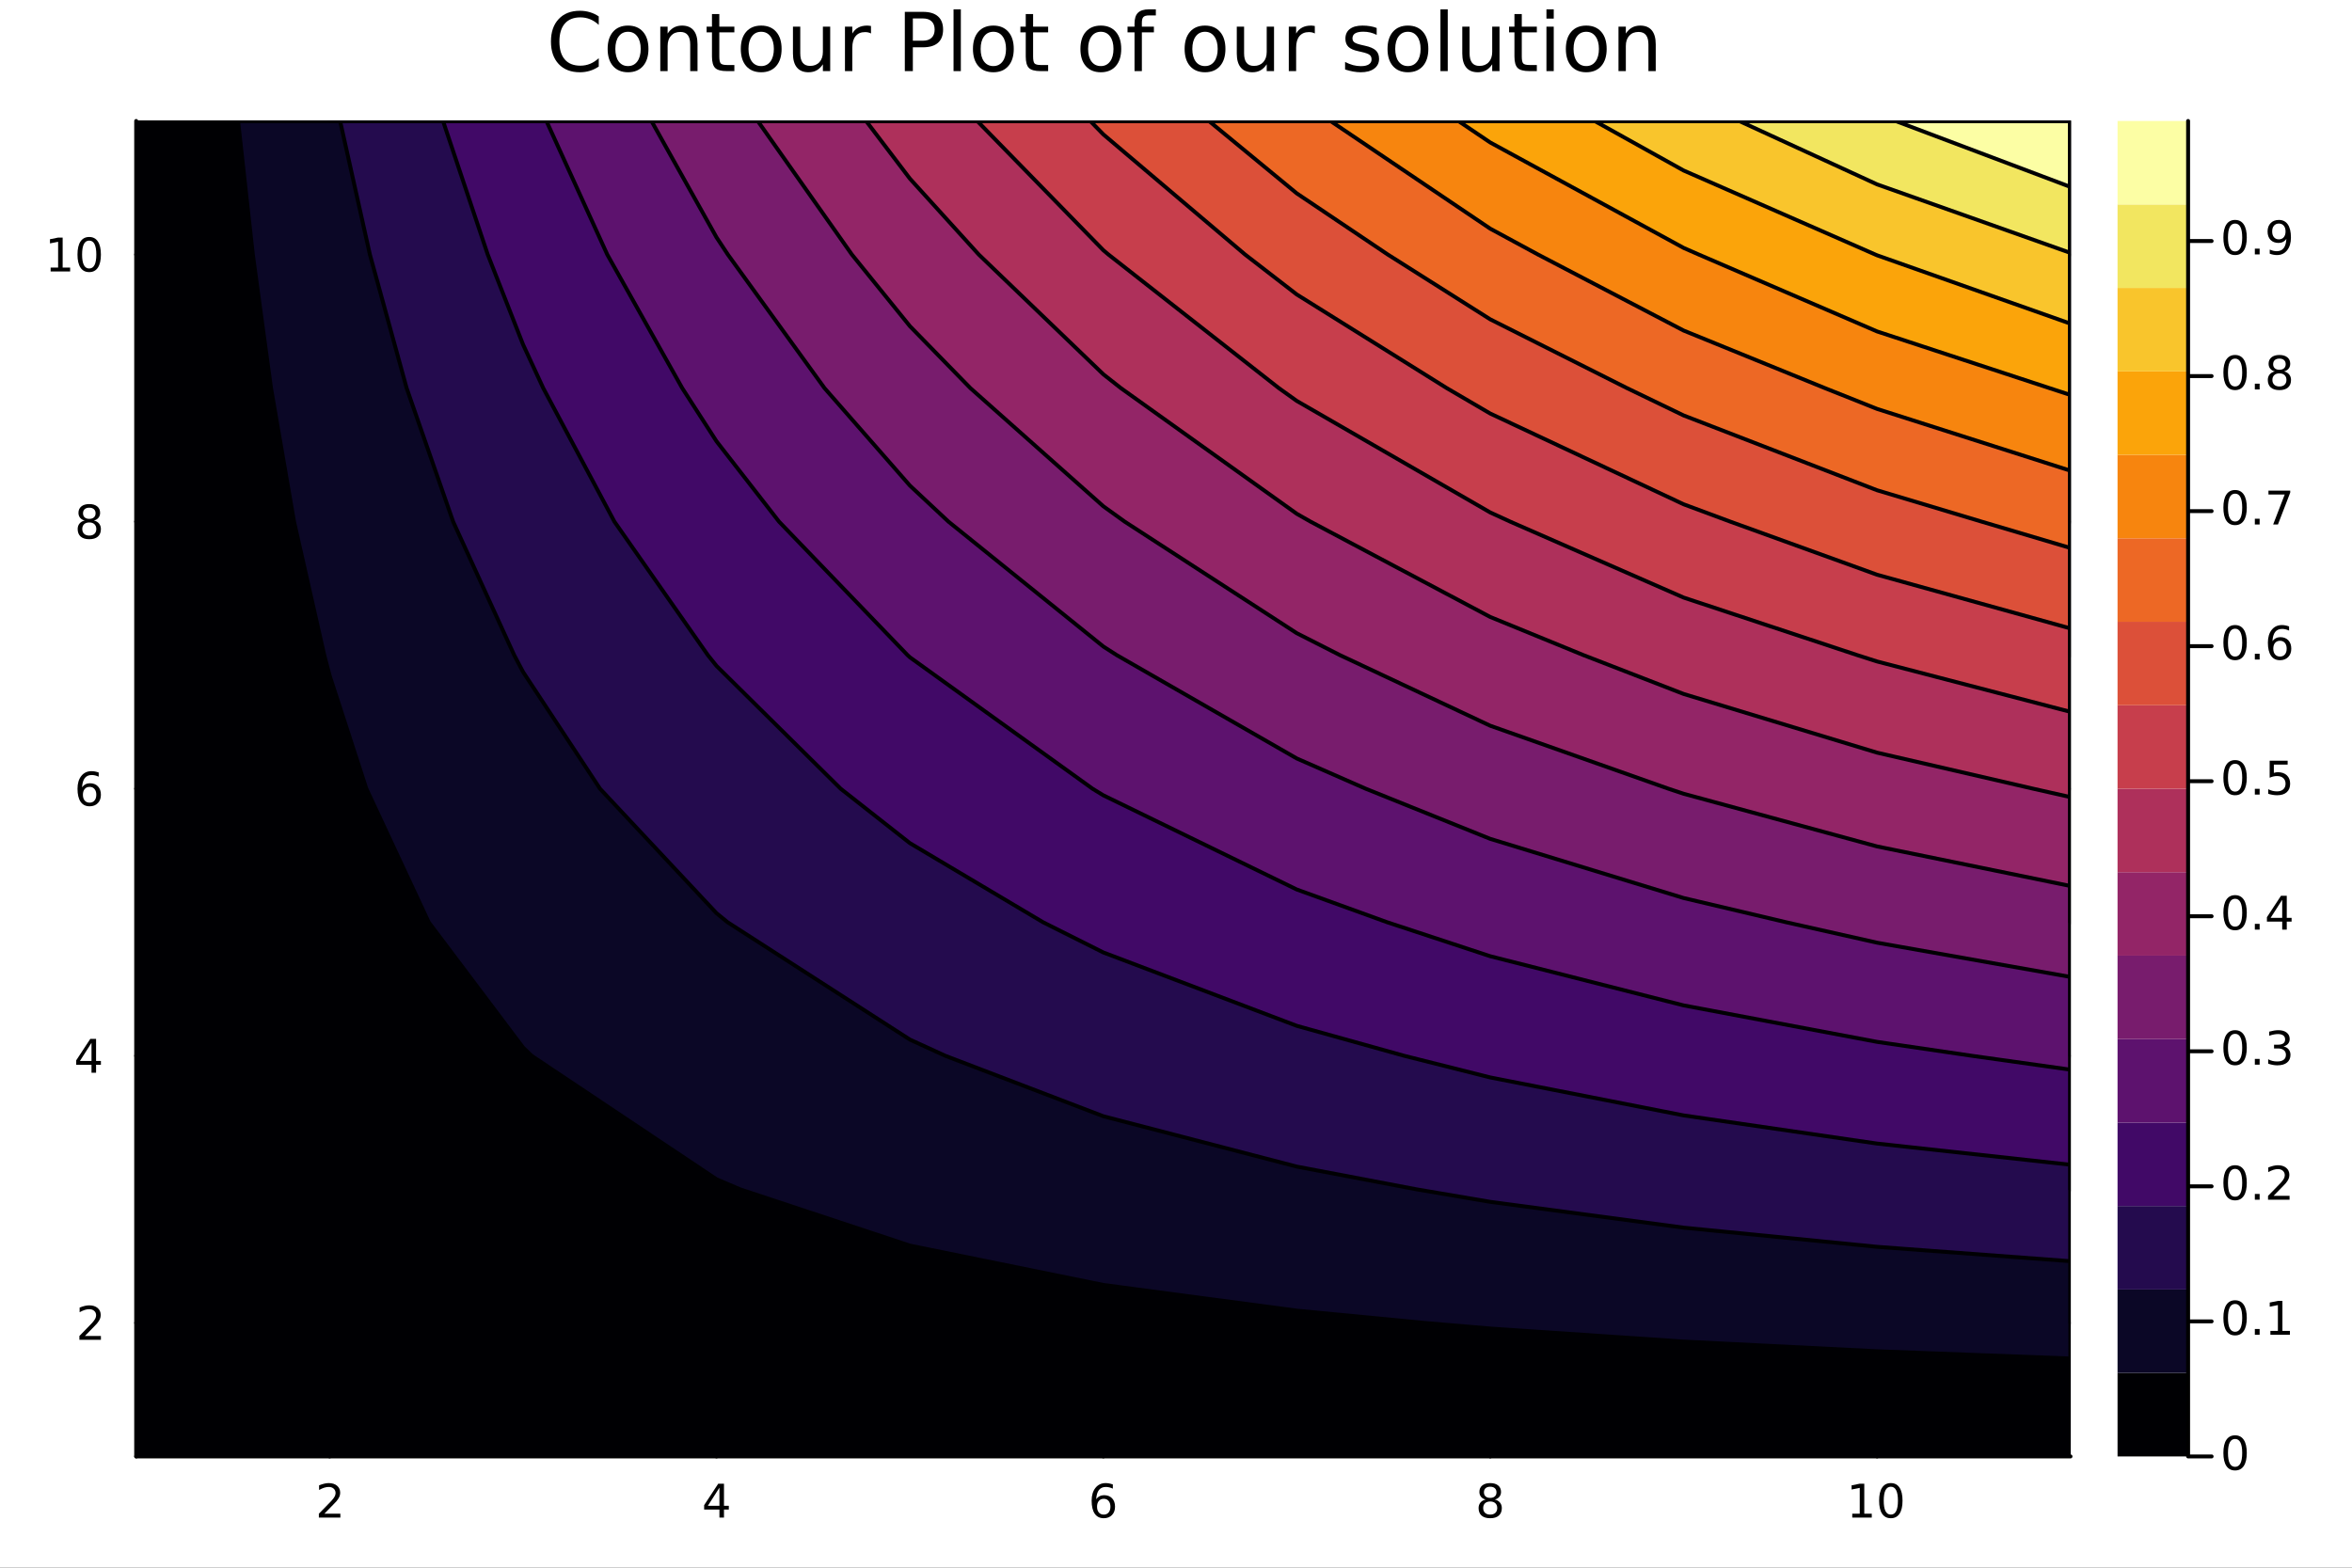 <?xml version="1.0" encoding="utf-8"?>
<svg xmlns="http://www.w3.org/2000/svg" xmlns:xlink="http://www.w3.org/1999/xlink" width="600" height="400" viewBox="0 0 2400 1600">
<rect x="0" y="0" width="2400" height="1600" fill="#333333" stroke="none"/>
<defs>
  <clipPath id="clip960">
    <rect x="0" y="0" width="2400" height="1600"/>
  </clipPath>
</defs>
<path clip-path="url(#clip960)" d="M0 1600 L2400 1600 L2400 0 L0 0  Z" fill="#ffffff" fill-rule="evenodd" fill-opacity="1"/>
<defs>
  <clipPath id="clip961">
    <rect x="480" y="0" width="1681" height="1600"/>
  </clipPath>
</defs>
<path clip-path="url(#clip960)" d="M138.959 1486.45 L2112.76 1486.45 L2112.76 123.472 L138.959 123.472  Z" fill="#ffffff" fill-rule="evenodd" fill-opacity="1"/>
<defs>
  <clipPath id="clip962">
    <rect x="138" y="123" width="1975" height="1364"/>
  </clipPath>
</defs>
<polyline clip-path="url(#clip962)" style="stroke:#000000; stroke-linecap:round; stroke-linejoin:round; stroke-width:2; stroke-opacity:0.1; fill:none" points="336.339,1486.45 336.339,123.472 "/>
<polyline clip-path="url(#clip962)" style="stroke:#000000; stroke-linecap:round; stroke-linejoin:round; stroke-width:2; stroke-opacity:0.1; fill:none" points="731.098,1486.45 731.098,123.472 "/>
<polyline clip-path="url(#clip962)" style="stroke:#000000; stroke-linecap:round; stroke-linejoin:round; stroke-width:2; stroke-opacity:0.1; fill:none" points="1125.86,1486.45 1125.86,123.472 "/>
<polyline clip-path="url(#clip962)" style="stroke:#000000; stroke-linecap:round; stroke-linejoin:round; stroke-width:2; stroke-opacity:0.1; fill:none" points="1520.62,1486.45 1520.62,123.472 "/>
<polyline clip-path="url(#clip962)" style="stroke:#000000; stroke-linecap:round; stroke-linejoin:round; stroke-width:2; stroke-opacity:0.1; fill:none" points="1915.38,1486.45 1915.38,123.472 "/>
<polyline clip-path="url(#clip960)" style="stroke:#000000; stroke-linecap:round; stroke-linejoin:round; stroke-width:4; stroke-opacity:1; fill:none" points="138.959,1486.45 2112.76,1486.45 "/>
<polyline clip-path="url(#clip960)" style="stroke:#000000; stroke-linecap:round; stroke-linejoin:round; stroke-width:4; stroke-opacity:1; fill:none" points="336.339,1486.45 336.339,1467.55 "/>
<polyline clip-path="url(#clip960)" style="stroke:#000000; stroke-linecap:round; stroke-linejoin:round; stroke-width:4; stroke-opacity:1; fill:none" points="731.098,1486.45 731.098,1467.55 "/>
<polyline clip-path="url(#clip960)" style="stroke:#000000; stroke-linecap:round; stroke-linejoin:round; stroke-width:4; stroke-opacity:1; fill:none" points="1125.86,1486.45 1125.86,1467.55 "/>
<polyline clip-path="url(#clip960)" style="stroke:#000000; stroke-linecap:round; stroke-linejoin:round; stroke-width:4; stroke-opacity:1; fill:none" points="1520.62,1486.45 1520.62,1467.55 "/>
<polyline clip-path="url(#clip960)" style="stroke:#000000; stroke-linecap:round; stroke-linejoin:round; stroke-width:4; stroke-opacity:1; fill:none" points="1915.38,1486.45 1915.38,1467.55 "/>
<path clip-path="url(#clip960)" d="M330.992 1544.91 L347.311 1544.91 L347.311 1548.85 L325.367 1548.85 L325.367 1544.91 Q328.029 1542.16 332.612 1537.53 Q337.219 1532.88 338.399 1531.53 Q340.645 1529.01 341.524 1527.27 Q342.427 1525.51 342.427 1523.82 Q342.427 1521.07 340.483 1519.33 Q338.561 1517.6 335.459 1517.6 Q333.26 1517.6 330.807 1518.36 Q328.376 1519.13 325.598 1520.68 L325.598 1515.95 Q328.422 1514.82 330.876 1514.24 Q333.33 1513.66 335.367 1513.66 Q340.737 1513.66 343.932 1516.35 Q347.126 1519.03 347.126 1523.52 Q347.126 1525.65 346.316 1527.57 Q345.529 1529.47 343.422 1532.07 Q342.844 1532.74 339.742 1535.95 Q336.64 1539.15 330.992 1544.91 Z" fill="#000000" fill-rule="nonzero" fill-opacity="1" /><path clip-path="url(#clip960)" d="M734.108 1518.36 L722.302 1536.81 L734.108 1536.81 L734.108 1518.36 M732.881 1514.29 L738.76 1514.29 L738.76 1536.81 L743.691 1536.81 L743.691 1540.7 L738.76 1540.7 L738.76 1548.85 L734.108 1548.85 L734.108 1540.7 L718.506 1540.7 L718.506 1536.19 L732.881 1514.29 Z" fill="#000000" fill-rule="nonzero" fill-opacity="1" /><path clip-path="url(#clip960)" d="M1126.26 1529.7 Q1123.11 1529.7 1121.26 1531.86 Q1119.43 1534.01 1119.43 1537.76 Q1119.43 1541.49 1121.26 1543.66 Q1123.11 1545.82 1126.26 1545.82 Q1129.41 1545.82 1131.24 1543.66 Q1133.09 1541.49 1133.09 1537.76 Q1133.09 1534.01 1131.24 1531.86 Q1129.41 1529.7 1126.26 1529.7 M1135.55 1515.05 L1135.55 1519.31 Q1133.79 1518.48 1131.98 1518.04 Q1130.2 1517.6 1128.44 1517.6 Q1123.81 1517.6 1121.36 1520.72 Q1118.92 1523.85 1118.58 1530.17 Q1119.94 1528.15 1122 1527.09 Q1124.06 1526 1126.54 1526 Q1131.75 1526 1134.76 1529.17 Q1137.79 1532.32 1137.79 1537.76 Q1137.79 1543.08 1134.64 1546.3 Q1131.49 1549.52 1126.26 1549.52 Q1120.27 1549.52 1117.1 1544.94 Q1113.92 1540.33 1113.92 1531.6 Q1113.92 1523.41 1117.81 1518.55 Q1121.7 1513.66 1128.25 1513.66 Q1130.01 1513.66 1131.8 1514.01 Q1133.6 1514.36 1135.55 1515.05 Z" fill="#000000" fill-rule="nonzero" fill-opacity="1" /><path clip-path="url(#clip960)" d="M1520.62 1532.44 Q1517.28 1532.44 1515.36 1534.22 Q1513.46 1536 1513.46 1539.13 Q1513.46 1542.25 1515.36 1544.03 Q1517.28 1545.82 1520.62 1545.82 Q1523.95 1545.82 1525.87 1544.03 Q1527.79 1542.23 1527.79 1539.13 Q1527.79 1536 1525.87 1534.22 Q1523.97 1532.44 1520.62 1532.44 M1515.94 1530.45 Q1512.93 1529.7 1511.24 1527.64 Q1509.58 1525.58 1509.58 1522.62 Q1509.58 1518.48 1512.52 1516.07 Q1515.48 1513.66 1520.62 1513.66 Q1525.78 1513.66 1528.72 1516.07 Q1531.66 1518.48 1531.66 1522.62 Q1531.66 1525.58 1529.97 1527.64 Q1528.3 1529.7 1525.32 1530.45 Q1528.7 1531.23 1530.57 1533.52 Q1532.47 1535.82 1532.47 1539.13 Q1532.47 1544.15 1529.39 1546.83 Q1526.33 1549.52 1520.62 1549.52 Q1514.9 1549.52 1511.82 1546.83 Q1508.77 1544.15 1508.77 1539.13 Q1508.77 1535.82 1510.66 1533.52 Q1512.56 1531.23 1515.94 1530.45 M1514.23 1523.06 Q1514.23 1525.75 1515.89 1527.25 Q1517.58 1528.76 1520.62 1528.76 Q1523.63 1528.76 1525.32 1527.25 Q1527.03 1525.75 1527.03 1523.06 Q1527.03 1520.38 1525.32 1518.87 Q1523.63 1517.37 1520.62 1517.37 Q1517.58 1517.37 1515.89 1518.87 Q1514.23 1520.38 1514.23 1523.06 Z" fill="#000000" fill-rule="nonzero" fill-opacity="1" /><path clip-path="url(#clip960)" d="M1890.06 1544.91 L1897.7 1544.91 L1897.7 1518.55 L1889.39 1520.21 L1889.39 1515.95 L1897.66 1514.29 L1902.33 1514.29 L1902.33 1544.91 L1909.97 1544.91 L1909.97 1548.85 L1890.06 1548.85 L1890.06 1544.91 Z" fill="#000000" fill-rule="nonzero" fill-opacity="1" /><path clip-path="url(#clip960)" d="M1929.42 1517.37 Q1925.8 1517.37 1923.98 1520.93 Q1922.17 1524.47 1922.17 1531.6 Q1922.17 1538.71 1923.98 1542.27 Q1925.8 1545.82 1929.42 1545.82 Q1933.05 1545.82 1934.86 1542.27 Q1936.68 1538.71 1936.68 1531.6 Q1936.68 1524.47 1934.86 1520.93 Q1933.05 1517.37 1929.42 1517.37 M1929.42 1513.66 Q1935.23 1513.66 1938.28 1518.27 Q1941.36 1522.85 1941.36 1531.6 Q1941.36 1540.33 1938.28 1544.94 Q1935.23 1549.52 1929.42 1549.52 Q1923.61 1549.52 1920.53 1544.94 Q1917.47 1540.33 1917.47 1531.6 Q1917.47 1522.85 1920.53 1518.27 Q1923.61 1513.66 1929.42 1513.66 Z" fill="#000000" fill-rule="nonzero" fill-opacity="1" /><polyline clip-path="url(#clip962)" style="stroke:#000000; stroke-linecap:round; stroke-linejoin:round; stroke-width:2; stroke-opacity:0.1; fill:none" points="138.959,1350.15 2112.76,1350.15 "/>
<polyline clip-path="url(#clip962)" style="stroke:#000000; stroke-linecap:round; stroke-linejoin:round; stroke-width:2; stroke-opacity:0.1; fill:none" points="138.959,1077.56 2112.76,1077.56 "/>
<polyline clip-path="url(#clip962)" style="stroke:#000000; stroke-linecap:round; stroke-linejoin:round; stroke-width:2; stroke-opacity:0.1; fill:none" points="138.959,804.96 2112.76,804.96 "/>
<polyline clip-path="url(#clip962)" style="stroke:#000000; stroke-linecap:round; stroke-linejoin:round; stroke-width:2; stroke-opacity:0.1; fill:none" points="138.959,532.365 2112.76,532.365 "/>
<polyline clip-path="url(#clip962)" style="stroke:#000000; stroke-linecap:round; stroke-linejoin:round; stroke-width:2; stroke-opacity:0.1; fill:none" points="138.959,259.77 2112.76,259.77 "/>
<polyline clip-path="url(#clip960)" style="stroke:#000000; stroke-linecap:round; stroke-linejoin:round; stroke-width:4; stroke-opacity:1; fill:none" points="138.959,1486.45 138.959,123.472 "/>
<polyline clip-path="url(#clip960)" style="stroke:#000000; stroke-linecap:round; stroke-linejoin:round; stroke-width:4; stroke-opacity:1; fill:none" points="138.959,1350.15 155.808,1350.15 "/>
<polyline clip-path="url(#clip960)" style="stroke:#000000; stroke-linecap:round; stroke-linejoin:round; stroke-width:4; stroke-opacity:1; fill:none" points="138.959,1077.56 155.808,1077.56 "/>
<polyline clip-path="url(#clip960)" style="stroke:#000000; stroke-linecap:round; stroke-linejoin:round; stroke-width:4; stroke-opacity:1; fill:none" points="138.959,804.96 155.808,804.96 "/>
<polyline clip-path="url(#clip960)" style="stroke:#000000; stroke-linecap:round; stroke-linejoin:round; stroke-width:4; stroke-opacity:1; fill:none" points="138.959,532.365 155.808,532.365 "/>
<polyline clip-path="url(#clip960)" style="stroke:#000000; stroke-linecap:round; stroke-linejoin:round; stroke-width:4; stroke-opacity:1; fill:none" points="138.959,259.77 155.808,259.77 "/>
<path clip-path="url(#clip960)" d="M86.64 1363.5 L102.959 1363.5 L102.959 1367.43 L81.015 1367.43 L81.015 1363.5 Q83.677 1360.74 88.26 1356.11 Q92.867 1351.46 94.047 1350.12 Q96.293 1347.59 97.172 1345.86 Q98.075 1344.1 98.075 1342.41 Q98.075 1339.65 96.131 1337.92 Q94.21 1336.18 91.108 1336.18 Q88.909 1336.18 86.455 1336.94 Q84.024 1337.71 81.247 1339.26 L81.247 1334.54 Q84.071 1333.4 86.524 1332.82 Q88.978 1332.25 91.015 1332.25 Q96.385 1332.25 99.58 1334.93 Q102.774 1337.62 102.774 1342.11 Q102.774 1344.24 101.964 1346.16 Q101.177 1348.06 99.071 1350.65 Q98.492 1351.32 95.39 1354.54 Q92.288 1357.73 86.64 1363.5 Z" fill="#000000" fill-rule="nonzero" fill-opacity="1" /><path clip-path="url(#clip960)" d="M93.376 1064.35 L81.571 1082.8 L93.376 1082.8 L93.376 1064.35 M92.149 1060.28 L98.029 1060.28 L98.029 1082.8 L102.959 1082.8 L102.959 1086.69 L98.029 1086.69 L98.029 1094.84 L93.376 1094.84 L93.376 1086.69 L77.774 1086.69 L77.774 1082.17 L92.149 1060.28 Z" fill="#000000" fill-rule="nonzero" fill-opacity="1" /><path clip-path="url(#clip960)" d="M91.432 803.097 Q88.284 803.097 86.432 805.249 Q84.603 807.402 84.603 811.152 Q84.603 814.879 86.432 817.055 Q88.284 819.208 91.432 819.208 Q94.58 819.208 96.409 817.055 Q98.26 814.879 98.26 811.152 Q98.26 807.402 96.409 805.249 Q94.58 803.097 91.432 803.097 M100.714 788.444 L100.714 792.703 Q98.955 791.87 97.149 791.43 Q95.367 790.99 93.608 790.99 Q88.978 790.99 86.524 794.115 Q84.094 797.24 83.747 803.56 Q85.112 801.546 87.172 800.481 Q89.233 799.393 91.71 799.393 Q96.918 799.393 99.927 802.564 Q102.959 805.712 102.959 811.152 Q102.959 816.476 99.811 819.694 Q96.663 822.911 91.432 822.911 Q85.436 822.911 82.265 818.328 Q79.094 813.722 79.094 804.995 Q79.094 796.8 82.983 791.939 Q86.872 787.055 93.422 787.055 Q95.182 787.055 96.964 787.402 Q98.77 787.749 100.714 788.444 Z" fill="#000000" fill-rule="nonzero" fill-opacity="1" /><path clip-path="url(#clip960)" d="M91.108 533.233 Q87.774 533.233 85.853 535.015 Q83.955 536.798 83.955 539.923 Q83.955 543.048 85.853 544.83 Q87.774 546.612 91.108 546.612 Q94.441 546.612 96.362 544.83 Q98.284 543.025 98.284 539.923 Q98.284 536.798 96.362 535.015 Q94.464 533.233 91.108 533.233 M86.432 531.242 Q83.422 530.501 81.733 528.441 Q80.066 526.381 80.066 523.418 Q80.066 519.275 83.006 516.867 Q85.969 514.46 91.108 514.46 Q96.27 514.46 99.21 516.867 Q102.149 519.275 102.149 523.418 Q102.149 526.381 100.459 528.441 Q98.793 530.501 95.807 531.242 Q99.186 532.029 101.061 534.321 Q102.959 536.613 102.959 539.923 Q102.959 544.946 99.881 547.631 Q96.825 550.316 91.108 550.316 Q85.39 550.316 82.311 547.631 Q79.256 544.946 79.256 539.923 Q79.256 536.613 81.154 534.321 Q83.052 532.029 86.432 531.242 M84.719 523.858 Q84.719 526.543 86.385 528.048 Q88.075 529.552 91.108 529.552 Q94.117 529.552 95.807 528.048 Q97.52 526.543 97.52 523.858 Q97.52 521.173 95.807 519.668 Q94.117 518.164 91.108 518.164 Q88.075 518.164 86.385 519.668 Q84.719 521.173 84.719 523.858 Z" fill="#000000" fill-rule="nonzero" fill-opacity="1" /><path clip-path="url(#clip960)" d="M51.663 273.115 L59.302 273.115 L59.302 246.749 L50.992 248.416 L50.992 244.156 L59.256 242.49 L63.932 242.49 L63.932 273.115 L71.571 273.115 L71.571 277.05 L51.663 277.05 L51.663 273.115 Z" fill="#000000" fill-rule="nonzero" fill-opacity="1" /><path clip-path="url(#clip960)" d="M91.015 245.568 Q87.404 245.568 85.575 249.133 Q83.77 252.675 83.77 259.804 Q83.77 266.911 85.575 270.476 Q87.404 274.017 91.015 274.017 Q94.649 274.017 96.455 270.476 Q98.284 266.911 98.284 259.804 Q98.284 252.675 96.455 249.133 Q94.649 245.568 91.015 245.568 M91.015 241.865 Q96.825 241.865 99.881 246.471 Q102.959 251.054 102.959 259.804 Q102.959 268.531 99.881 273.138 Q96.825 277.721 91.015 277.721 Q85.205 277.721 82.126 273.138 Q79.071 268.531 79.071 259.804 Q79.071 251.054 82.126 246.471 Q85.205 241.865 91.015 241.865 Z" fill="#000000" fill-rule="nonzero" fill-opacity="1" /><path clip-path="url(#clip960)" d="M610.967 16.755 L610.967 25.383 Q606.836 21.535 602.137 19.631 Q597.478 17.727 592.212 17.727 Q581.841 17.727 576.332 24.087 Q570.823 30.406 570.823 42.397 Q570.823 54.347 576.332 60.707 Q581.841 67.026 592.212 67.026 Q597.478 67.026 602.137 65.122 Q606.836 63.218 610.967 59.37 L610.967 67.918 Q606.674 70.834 601.853 72.292 Q597.073 73.751 591.726 73.751 Q577.993 73.751 570.094 65.365 Q562.195 56.94 562.195 42.397 Q562.195 27.814 570.094 19.428 Q577.993 11.002 591.726 11.002 Q597.154 11.002 601.934 12.461 Q606.755 13.878 610.967 16.755 Z" fill="#000000" fill-rule="nonzero" fill-opacity="1" /><path clip-path="url(#clip960)" d="M640.863 32.431 Q634.868 32.431 631.384 37.131 Q627.9 41.789 627.9 49.931 Q627.9 58.074 631.344 62.773 Q634.827 67.431 640.863 67.431 Q646.818 67.431 650.302 62.732 Q653.786 58.033 653.786 49.931 Q653.786 41.87 650.302 37.171 Q646.818 32.431 640.863 32.431 M640.863 26.112 Q650.585 26.112 656.135 32.431 Q661.685 38.751 661.685 49.931 Q661.685 61.071 656.135 67.431 Q650.585 73.751 640.863 73.751 Q631.1 73.751 625.551 67.431 Q620.042 61.071 620.042 49.931 Q620.042 38.751 625.551 32.431 Q631.1 26.112 640.863 26.112 Z" fill="#000000" fill-rule="nonzero" fill-opacity="1" /><path clip-path="url(#clip960)" d="M711.754 45.192 L711.754 72.576 L704.3 72.576 L704.3 45.435 Q704.3 38.994 701.789 35.794 Q699.277 32.594 694.254 32.594 Q688.218 32.594 684.734 36.442 Q681.251 40.29 681.251 46.934 L681.251 72.576 L673.757 72.576 L673.757 27.206 L681.251 27.206 L681.251 34.254 Q683.924 30.163 687.53 28.138 Q691.175 26.112 695.915 26.112 Q703.733 26.112 707.744 30.973 Q711.754 35.794 711.754 45.192 Z" fill="#000000" fill-rule="nonzero" fill-opacity="1" /><path clip-path="url(#clip960)" d="M733.993 14.324 L733.993 27.206 L749.346 27.206 L749.346 32.999 L733.993 32.999 L733.993 57.628 Q733.993 63.178 735.492 64.758 Q737.032 66.338 741.69 66.338 L749.346 66.338 L749.346 72.576 L741.69 72.576 Q733.062 72.576 729.781 69.376 Q726.499 66.135 726.499 57.628 L726.499 32.999 L721.031 32.999 L721.031 27.206 L726.499 27.206 L726.499 14.324 L733.993 14.324 Z" fill="#000000" fill-rule="nonzero" fill-opacity="1" /><path clip-path="url(#clip960)" d="M776.73 32.431 Q770.735 32.431 767.251 37.131 Q763.768 41.789 763.768 49.931 Q763.768 58.074 767.211 62.773 Q770.695 67.431 776.73 67.431 Q782.685 67.431 786.169 62.732 Q789.653 58.033 789.653 49.931 Q789.653 41.87 786.169 37.171 Q782.685 32.431 776.73 32.431 M776.73 26.112 Q786.453 26.112 792.002 32.431 Q797.552 38.751 797.552 49.931 Q797.552 61.071 792.002 67.431 Q786.453 73.751 776.73 73.751 Q766.968 73.751 761.418 67.431 Q755.909 61.071 755.909 49.931 Q755.909 38.751 761.418 32.431 Q766.968 26.112 776.73 26.112 Z" fill="#000000" fill-rule="nonzero" fill-opacity="1" /><path clip-path="url(#clip960)" d="M809.138 54.671 L809.138 27.206 L816.591 27.206 L816.591 54.387 Q816.591 60.828 819.103 64.069 Q821.615 67.269 826.638 67.269 Q832.673 67.269 836.157 63.421 Q839.682 59.573 839.682 52.929 L839.682 27.206 L847.135 27.206 L847.135 72.576 L839.682 72.576 L839.682 65.608 Q836.967 69.74 833.362 71.766 Q829.797 73.751 825.058 73.751 Q817.24 73.751 813.189 68.89 Q809.138 64.029 809.138 54.671 M827.893 26.112 L827.893 26.112 Z" fill="#000000" fill-rule="nonzero" fill-opacity="1" /><path clip-path="url(#clip960)" d="M888.779 34.173 Q887.523 33.444 886.024 33.12 Q884.566 32.756 882.783 32.756 Q876.464 32.756 873.061 36.888 Q869.699 40.979 869.699 48.676 L869.699 72.576 L862.205 72.576 L862.205 27.206 L869.699 27.206 L869.699 34.254 Q872.048 30.122 875.816 28.138 Q879.583 26.112 884.971 26.112 Q885.74 26.112 886.672 26.234 Q887.604 26.315 888.738 26.517 L888.779 34.173 Z" fill="#000000" fill-rule="nonzero" fill-opacity="1" /><path clip-path="url(#clip960)" d="M931.475 18.82 L931.475 41.546 L941.764 41.546 Q947.476 41.546 950.595 38.589 Q953.714 35.632 953.714 30.163 Q953.714 24.735 950.595 21.778 Q947.476 18.82 941.764 18.82 L931.475 18.82 M923.292 12.096 L941.764 12.096 Q951.932 12.096 957.117 16.714 Q962.343 21.292 962.343 30.163 Q962.343 39.115 957.117 43.693 Q951.932 48.271 941.764 48.271 L931.475 48.271 L931.475 72.576 L923.292 72.576 L923.292 12.096 Z" fill="#000000" fill-rule="nonzero" fill-opacity="1" /><path clip-path="url(#clip960)" d="M972.997 9.544 L980.45 9.544 L980.45 72.576 L972.997 72.576 L972.997 9.544 Z" fill="#000000" fill-rule="nonzero" fill-opacity="1" /><path clip-path="url(#clip960)" d="M1013.63 32.431 Q1007.63 32.431 1004.15 37.131 Q1000.66 41.789 1000.66 49.931 Q1000.66 58.074 1004.11 62.773 Q1007.59 67.431 1013.63 67.431 Q1019.58 67.431 1023.07 62.732 Q1026.55 58.033 1026.55 49.931 Q1026.55 41.87 1023.07 37.171 Q1019.58 32.431 1013.63 32.431 M1013.63 26.112 Q1023.35 26.112 1028.9 32.431 Q1034.45 38.751 1034.45 49.931 Q1034.45 61.071 1028.9 67.431 Q1023.35 73.751 1013.63 73.751 Q1003.86 73.751 998.315 67.431 Q992.806 61.071 992.806 49.931 Q992.806 38.751 998.315 32.431 Q1003.86 26.112 1013.63 26.112 Z" fill="#000000" fill-rule="nonzero" fill-opacity="1" /><path clip-path="url(#clip960)" d="M1054.18 14.324 L1054.18 27.206 L1069.53 27.206 L1069.53 32.999 L1054.18 32.999 L1054.18 57.628 Q1054.18 63.178 1055.68 64.758 Q1057.22 66.338 1061.87 66.338 L1069.53 66.338 L1069.53 72.576 L1061.87 72.576 Q1053.25 72.576 1049.96 69.376 Q1046.68 66.135 1046.68 57.628 L1046.68 32.999 L1041.21 32.999 L1041.21 27.206 L1046.68 27.206 L1046.68 14.324 L1054.18 14.324 Z" fill="#000000" fill-rule="nonzero" fill-opacity="1" /><path clip-path="url(#clip960)" d="M1123.29 32.431 Q1117.29 32.431 1113.81 37.131 Q1110.32 41.789 1110.32 49.931 Q1110.32 58.074 1113.77 62.773 Q1117.25 67.431 1123.29 67.431 Q1129.24 67.431 1132.72 62.732 Q1136.21 58.033 1136.21 49.931 Q1136.21 41.87 1132.72 37.171 Q1129.24 32.431 1123.29 32.431 M1123.29 26.112 Q1133.01 26.112 1138.56 32.431 Q1144.11 38.751 1144.11 49.931 Q1144.11 61.071 1138.56 67.431 Q1133.01 73.751 1123.29 73.751 Q1113.52 73.751 1107.97 67.431 Q1102.46 61.071 1102.46 49.931 Q1102.46 38.751 1107.97 32.431 Q1113.52 26.112 1123.29 26.112 Z" fill="#000000" fill-rule="nonzero" fill-opacity="1" /><path clip-path="url(#clip960)" d="M1179.43 9.544 L1179.43 15.742 L1172.3 15.742 Q1168.29 15.742 1166.71 17.362 Q1165.17 18.983 1165.17 23.195 L1165.17 27.206 L1177.45 27.206 L1177.45 32.999 L1165.17 32.999 L1165.17 72.576 L1157.68 72.576 L1157.68 32.999 L1150.55 32.999 L1150.55 27.206 L1157.68 27.206 L1157.68 24.046 Q1157.68 16.471 1161.2 13.028 Q1164.73 9.544 1172.38 9.544 L1179.43 9.544 Z" fill="#000000" fill-rule="nonzero" fill-opacity="1" /><path clip-path="url(#clip960)" d="M1229.62 32.431 Q1223.63 32.431 1220.14 37.131 Q1216.66 41.789 1216.66 49.931 Q1216.66 58.074 1220.1 62.773 Q1223.59 67.431 1229.62 67.431 Q1235.58 67.431 1239.06 62.732 Q1242.54 58.033 1242.54 49.931 Q1242.54 41.87 1239.06 37.171 Q1235.58 32.431 1229.62 32.431 M1229.62 26.112 Q1239.34 26.112 1244.89 32.431 Q1250.44 38.751 1250.44 49.931 Q1250.44 61.071 1244.89 67.431 Q1239.34 73.751 1229.62 73.751 Q1219.86 73.751 1214.31 67.431 Q1208.8 61.071 1208.8 49.931 Q1208.8 38.751 1214.31 32.431 Q1219.86 26.112 1229.62 26.112 Z" fill="#000000" fill-rule="nonzero" fill-opacity="1" /><path clip-path="url(#clip960)" d="M1262.03 54.671 L1262.03 27.206 L1269.48 27.206 L1269.48 54.387 Q1269.48 60.828 1271.99 64.069 Q1274.51 67.269 1279.53 67.269 Q1285.56 67.269 1289.05 63.421 Q1292.57 59.573 1292.57 52.929 L1292.57 27.206 L1300.03 27.206 L1300.03 72.576 L1292.57 72.576 L1292.57 65.608 Q1289.86 69.74 1286.25 71.766 Q1282.69 73.751 1277.95 73.751 Q1270.13 73.751 1266.08 68.89 Q1262.03 64.029 1262.03 54.671 M1280.78 26.112 L1280.78 26.112 Z" fill="#000000" fill-rule="nonzero" fill-opacity="1" /><path clip-path="url(#clip960)" d="M1341.67 34.173 Q1340.41 33.444 1338.91 33.12 Q1337.46 32.756 1335.67 32.756 Q1329.35 32.756 1325.95 36.888 Q1322.59 40.979 1322.59 48.676 L1322.59 72.576 L1315.1 72.576 L1315.1 27.206 L1322.59 27.206 L1322.59 34.254 Q1324.94 30.122 1328.71 28.138 Q1332.47 26.112 1337.86 26.112 Q1338.63 26.112 1339.56 26.234 Q1340.49 26.315 1341.63 26.517 L1341.67 34.173 Z" fill="#000000" fill-rule="nonzero" fill-opacity="1" /><path clip-path="url(#clip960)" d="M1404.78 28.543 L1404.78 35.591 Q1401.62 33.971 1398.22 33.161 Q1394.82 32.35 1391.17 32.35 Q1385.62 32.35 1382.83 34.052 Q1380.07 35.753 1380.07 39.156 Q1380.07 41.749 1382.06 43.248 Q1384.04 44.706 1390.04 46.043 L1392.59 46.61 Q1400.53 48.311 1403.85 51.43 Q1407.21 54.509 1407.21 60.059 Q1407.21 66.378 1402.19 70.064 Q1397.21 73.751 1388.46 73.751 Q1384.81 73.751 1380.84 73.022 Q1376.91 72.333 1372.54 70.915 L1372.54 63.218 Q1376.67 65.365 1380.68 66.459 Q1384.69 67.512 1388.62 67.512 Q1393.89 67.512 1396.72 65.73 Q1399.56 63.907 1399.56 60.626 Q1399.56 57.588 1397.49 55.967 Q1395.47 54.347 1388.54 52.848 L1385.95 52.24 Q1379.02 50.782 1375.94 47.785 Q1372.86 44.746 1372.86 39.48 Q1372.86 33.08 1377.4 29.596 Q1381.94 26.112 1390.28 26.112 Q1394.41 26.112 1398.06 26.72 Q1401.7 27.327 1404.78 28.543 Z" fill="#000000" fill-rule="nonzero" fill-opacity="1" /><path clip-path="url(#clip960)" d="M1436.66 32.431 Q1430.67 32.431 1427.18 37.131 Q1423.7 41.789 1423.7 49.931 Q1423.7 58.074 1427.14 62.773 Q1430.63 67.431 1436.66 67.431 Q1442.62 67.431 1446.1 62.732 Q1449.59 58.033 1449.59 49.931 Q1449.59 41.87 1446.1 37.171 Q1442.62 32.431 1436.66 32.431 M1436.66 26.112 Q1446.39 26.112 1451.94 32.431 Q1457.48 38.751 1457.48 49.931 Q1457.48 61.071 1451.94 67.431 Q1446.39 73.751 1436.66 73.751 Q1426.9 73.751 1421.35 67.431 Q1415.84 61.071 1415.84 49.931 Q1415.84 38.751 1421.35 32.431 Q1426.9 26.112 1436.66 26.112 Z" fill="#000000" fill-rule="nonzero" fill-opacity="1" /><path clip-path="url(#clip960)" d="M1469.84 9.544 L1477.29 9.544 L1477.29 72.576 L1469.84 72.576 L1469.84 9.544 Z" fill="#000000" fill-rule="nonzero" fill-opacity="1" /><path clip-path="url(#clip960)" d="M1492.12 54.671 L1492.12 27.206 L1499.57 27.206 L1499.57 54.387 Q1499.57 60.828 1502.09 64.069 Q1504.6 67.269 1509.62 67.269 Q1515.66 67.269 1519.14 63.421 Q1522.66 59.573 1522.66 52.929 L1522.66 27.206 L1530.12 27.206 L1530.12 72.576 L1522.66 72.576 L1522.66 65.608 Q1519.95 69.74 1516.34 71.766 Q1512.78 73.751 1508.04 73.751 Q1500.22 73.751 1496.17 68.89 Q1492.12 64.029 1492.12 54.671 M1510.88 26.112 L1510.88 26.112 Z" fill="#000000" fill-rule="nonzero" fill-opacity="1" /><path clip-path="url(#clip960)" d="M1552.84 14.324 L1552.84 27.206 L1568.2 27.206 L1568.2 32.999 L1552.84 32.999 L1552.84 57.628 Q1552.84 63.178 1554.34 64.758 Q1555.88 66.338 1560.54 66.338 L1568.2 66.338 L1568.2 72.576 L1560.54 72.576 Q1551.91 72.576 1548.63 69.376 Q1545.35 66.135 1545.35 57.628 L1545.35 32.999 L1539.88 32.999 L1539.88 27.206 L1545.35 27.206 L1545.35 14.324 L1552.84 14.324 Z" fill="#000000" fill-rule="nonzero" fill-opacity="1" /><path clip-path="url(#clip960)" d="M1578 27.206 L1585.45 27.206 L1585.45 72.576 L1578 72.576 L1578 27.206 M1578 9.544 L1585.45 9.544 L1585.45 18.983 L1578 18.983 L1578 9.544 Z" fill="#000000" fill-rule="nonzero" fill-opacity="1" /><path clip-path="url(#clip960)" d="M1618.63 32.431 Q1612.63 32.431 1609.15 37.131 Q1605.67 41.789 1605.67 49.931 Q1605.67 58.074 1609.11 62.773 Q1612.59 67.431 1618.63 67.431 Q1624.58 67.431 1628.07 62.732 Q1631.55 58.033 1631.55 49.931 Q1631.55 41.87 1628.07 37.171 Q1624.58 32.431 1618.63 32.431 M1618.63 26.112 Q1628.35 26.112 1633.9 32.431 Q1639.45 38.751 1639.45 49.931 Q1639.45 61.071 1633.9 67.431 Q1628.35 73.751 1618.63 73.751 Q1608.87 73.751 1603.32 67.431 Q1597.81 61.071 1597.81 49.931 Q1597.81 38.751 1603.32 32.431 Q1608.87 26.112 1618.63 26.112 Z" fill="#000000" fill-rule="nonzero" fill-opacity="1" /><path clip-path="url(#clip960)" d="M1689.52 45.192 L1689.52 72.576 L1682.07 72.576 L1682.07 45.435 Q1682.07 38.994 1679.56 35.794 Q1677.04 32.594 1672.02 32.594 Q1665.98 32.594 1662.5 36.442 Q1659.02 40.29 1659.02 46.934 L1659.02 72.576 L1651.52 72.576 L1651.52 27.206 L1659.02 27.206 L1659.02 34.254 Q1661.69 30.163 1665.3 28.138 Q1668.94 26.112 1673.68 26.112 Q1681.5 26.112 1685.51 30.973 Q1689.52 35.794 1689.52 45.192 Z" fill="#000000" fill-rule="nonzero" fill-opacity="1" /><path clip-path="url(#clip962)" d="M138.959 1486.45 L138.959 1486.45 L336.339 1486.45 L533.719 1486.45 L731.098 1486.45 L928.478 1486.45 L1125.86 1486.45 L1323.24 1486.45 L1520.62 1486.45 L1718 1486.45 L1915.38 1486.45 L2112.76 1486.45 L2112.76 1486.45 L2112.76 1486.45 L2112.76 1486.45 L2112.76 1350.15 L2112.76 1213.85 L2112.76 1077.56 L2112.76 941.258 L2112.76 804.96 L2112.76 668.662 L2112.76 532.365 L2112.76 396.067 L2112.76 259.77 L2112.76 123.472 L2112.76 123.472 L2112.76 123.472 L2112.76 123.472 L1915.38 123.472 L1718 123.472 L1520.62 123.472 L1323.24 123.472 L1125.86 123.472 L928.478 123.472 L731.098 123.472 L533.719 123.472 L336.339 123.472 L138.959 123.472 L138.959 123.472 L138.959 123.472 L138.959 123.472 L138.959 259.77 L138.959 396.067 L138.959 532.365 L138.959 668.662 L138.959 804.96 L138.959 941.258 L138.959 1077.56 L138.959 1213.85 L138.959 1350.15 L138.959 1486.45 L138.959 1486.45 L138.959 1486.45  Z" fill="#000003" fill-rule="evenodd" fill-opacity="1"/>
<path clip-path="url(#clip962)" d="M1520.62 1355.91 L1718 1369.22 L1915.38 1379.09 L2112.76 1386.5 L2112.76 1486.45 L2112.76 1350.15 L2112.76 1213.85 L2112.76 1077.56 L2112.76 941.258 L2112.76 804.96 L2112.76 668.662 L2112.76 532.365 L2112.76 396.067 L2112.76 259.77 L2112.76 123.472 L2112.76 123.472 L2112.76 123.472 L2112.76 123.472 L1915.38 123.472 L1718 123.472 L1520.62 123.472 L1323.24 123.472 L1125.86 123.472 L928.478 123.472 L731.098 123.472 L533.719 123.472 L336.339 123.472 L138.959 123.472 L242.938 123.472 L257.996 259.77 L276.545 396.067 L300.035 532.365 L330.883 668.662 L336.339 689.417 L373.821 804.96 L437.452 941.258 L533.719 1069.12 L542.457 1077.56 L731.098 1203.55 L755.171 1213.85 L928.478 1271.28 L1125.86 1311.43 L1323.24 1337.64 L1453.09 1350.15 L1520.62 1355.91  Z" fill="#0b0726" fill-rule="evenodd" fill-opacity="1"/>
<path clip-path="url(#clip962)" d="M1520.62 1226.61 L1718 1252.96 L1915.38 1272.51 L2112.76 1287.19 L2112.76 1350.15 L2112.76 1213.85 L2112.76 1077.56 L2112.76 941.258 L2112.76 804.96 L2112.76 668.662 L2112.76 532.365 L2112.76 396.067 L2112.76 259.77 L2112.76 123.472 L2112.76 123.472 L2112.76 123.472 L2112.76 123.472 L1915.38 123.472 L1718 123.472 L1520.62 123.472 L1323.24 123.472 L1125.86 123.472 L928.478 123.472 L731.098 123.472 L533.719 123.472 L336.339 123.472 L347.024 123.472 L377.442 259.77 L414.914 396.067 L462.368 532.365 L524.686 668.662 L533.719 685.757 L612.245 804.96 L731.098 931.982 L742.455 941.258 L928.478 1061.02 L964.62 1077.56 L1125.86 1139.25 L1323.24 1190.64 L1445.46 1213.85 L1520.62 1226.61  Z" fill="#240b4e" fill-rule="evenodd" fill-opacity="1"/>
<path clip-path="url(#clip962)" d="M1520.62 1099.64 L1718 1138.4 L1915.38 1167.14 L2112.76 1188.74 L2112.76 1213.85 L2112.76 1077.56 L2112.76 941.258 L2112.76 804.96 L2112.76 668.662 L2112.76 532.365 L2112.76 396.067 L2112.76 259.77 L2112.76 123.472 L2112.76 123.472 L2112.76 123.472 L2112.76 123.472 L1915.38 123.472 L1718 123.472 L1520.62 123.472 L1323.24 123.472 L1125.86 123.472 L928.478 123.472 L731.098 123.472 L533.719 123.472 L336.339 123.472 L452.053 123.472 L497.68 259.77 L533.719 351.603 L554.301 396.067 L626.939 532.365 L722.33 668.662 L731.098 679.595 L857.805 804.96 L928.478 860.531 L1064.35 941.258 L1125.86 972.089 L1323.24 1046.97 L1432.87 1077.56 L1520.62 1099.64  Z" fill="#410967" fill-rule="evenodd" fill-opacity="1"/>
<path clip-path="url(#clip962)" d="M2112.76 1091.72 L2112.76 1213.85 L2112.76 1077.56 L2112.76 941.258 L2112.76 804.96 L2112.76 668.662 L2112.76 532.365 L2112.76 396.067 L2112.76 259.77 L2112.76 123.472 L2112.76 123.472 L2112.76 123.472 L2112.76 123.472 L1915.38 123.472 L1718 123.472 L1520.62 123.472 L1323.24 123.472 L1125.86 123.472 L928.478 123.472 L731.098 123.472 L533.719 123.472 L557.56 123.472 L619.643 259.77 L696.122 396.067 L731.098 450.347 L794.917 532.365 L926.103 668.662 L928.478 670.841 L1114.82 804.96 L1125.86 811.715 L1323.24 907.838 L1415.49 941.258 L1520.62 975.926 L1718 1026.12 L1915.38 1063.34 L2012.15 1077.56 L2112.76 1091.72  Z" fill="#5d126e" fill-rule="evenodd" fill-opacity="1"/>
<path clip-path="url(#clip962)" d="M1915.38 962.114 L2112.76 997.071 L2112.76 1077.56 L2112.76 941.258 L2112.76 804.96 L2112.76 668.662 L2112.76 532.365 L2112.76 396.067 L2112.76 259.77 L2112.76 123.472 L2112.76 123.472 L2112.76 123.472 L2112.76 123.472 L1915.38 123.472 L1718 123.472 L1520.62 123.472 L1323.24 123.472 L1125.86 123.472 L928.478 123.472 L731.098 123.472 L533.719 123.472 L664.741 123.472 L731.098 242.195 L742.698 259.77 L841.302 396.067 L928.478 495.603 L967.801 532.365 L1125.86 659.852 L1139.6 668.662 L1323.24 774.099 L1393.56 804.96 L1520.62 856.136 L1718 916.537 L1822.6 941.258 L1915.38 962.114  Z" fill="#781c6d" fill-rule="evenodd" fill-opacity="1"/>
<path clip-path="url(#clip962)" d="M1718 810.118 L1915.38 863.879 L2112.76 904.265 L2112.76 941.258 L2112.76 804.96 L2112.76 668.662 L2112.76 532.365 L2112.76 396.067 L2112.76 259.77 L2112.76 123.472 L2112.76 123.472 L2112.76 123.472 L2112.76 123.472 L1915.38 123.472 L1718 123.472 L1520.62 123.472 L1323.24 123.472 L1125.86 123.472 L928.478 123.472 L731.098 123.472 L773.206 123.472 L869.258 259.77 L928.478 332.91 L990.139 396.067 L1125.86 516.721 L1147.62 532.365 L1323.24 646.237 L1367.37 668.662 L1520.62 740.675 L1702.48 804.96 L1718 810.118  Z" fill="#932567" fill-rule="evenodd" fill-opacity="1"/>
<path clip-path="url(#clip962)" d="M2112.76 813.538 L2112.76 941.258 L2112.76 804.96 L2112.76 668.662 L2112.76 532.365 L2112.76 396.067 L2112.76 259.77 L2112.76 123.472 L2112.76 123.472 L2112.76 123.472 L2112.76 123.472 L1915.38 123.472 L1718 123.472 L1520.62 123.472 L1323.24 123.472 L1125.86 123.472 L928.478 123.472 L731.098 123.472 L883.757 123.472 L928.478 182.34 L998.729 259.77 L1125.86 382.018 L1143.69 396.067 L1323.24 524.378 L1337.25 532.365 L1520.62 629.671 L1615.88 668.662 L1718 708.268 L1915.38 768.16 L2074.67 804.96 L2112.76 813.538  Z" fill="#ae305b" fill-rule="evenodd" fill-opacity="1"/>
<path clip-path="url(#clip962)" d="M1915.38 675.099 L2112.76 726.519 L2112.76 804.96 L2112.76 668.662 L2112.76 532.365 L2112.76 396.067 L2112.76 259.77 L2112.76 123.472 L2112.76 123.472 L2112.76 123.472 L2112.76 123.472 L1915.38 123.472 L1718 123.472 L1520.62 123.472 L1323.24 123.472 L1125.86 123.472 L928.478 123.472 L997.154 123.472 L1125.86 255.38 L1131.04 259.77 L1304.88 396.067 L1323.24 409.187 L1520.62 523.01 L1540.99 532.365 L1718 609.89 L1895.28 668.662 L1915.38 675.099  Z" fill="#c73e4c" fill-rule="evenodd" fill-opacity="1"/>
<path clip-path="url(#clip962)" d="M1915.38 586.565 L2112.76 641.391 L2112.76 668.662 L2112.76 532.365 L2112.76 396.067 L2112.76 259.77 L2112.76 123.472 L2112.76 123.472 L2112.76 123.472 L2112.76 123.472 L1915.38 123.472 L1718 123.472 L1520.62 123.472 L1323.24 123.472 L1125.86 123.472 L928.478 123.472 L1112.48 123.472 L1125.86 137.178 L1270.49 259.77 L1323.24 300.544 L1476.2 396.067 L1520.62 422.049 L1718 514.682 L1765.55 532.365 L1915.38 586.565  Z" fill="#dc5039" fill-rule="evenodd" fill-opacity="1"/>
<path clip-path="url(#clip962)" d="M2112.76 559.286 L2112.76 668.662 L2112.76 532.365 L2112.76 396.067 L2112.76 259.77 L2112.76 123.472 L2112.76 123.472 L2112.76 123.472 L2112.76 123.472 L1915.38 123.472 L1718 123.472 L1520.62 123.472 L1323.24 123.472 L1125.86 123.472 L1233.55 123.472 L1323.24 197.368 L1416.09 259.77 L1520.62 325.898 L1660.1 396.067 L1718 424.014 L1915.38 500.358 L2022.03 532.365 L2112.76 559.286  Z" fill="#ed6825" fill-rule="evenodd" fill-opacity="1"/>
<path clip-path="url(#clip962)" d="M1915.38 417.328 L2112.76 480.415 L2112.76 532.365 L2112.76 396.067 L2112.76 259.77 L2112.76 123.472 L2112.76 123.472 L2112.76 123.472 L2112.76 123.472 L1915.38 123.472 L1718 123.472 L1520.62 123.472 L1323.24 123.472 L1357.64 123.472 L1520.62 233.37 L1569.38 259.77 L1718 337.372 L1862.05 396.067 L1915.38 417.328  Z" fill="#f7850e" fill-rule="evenodd" fill-opacity="1"/>
<path clip-path="url(#clip962)" d="M2112.76 403.123 L2112.76 532.365 L2112.76 396.067 L2112.76 259.77 L2112.76 123.472 L2112.76 123.472 L2112.76 123.472 L2112.76 123.472 L1915.38 123.472 L1718 123.472 L1520.62 123.472 L1323.24 123.472 L1488.09 123.472 L1520.62 145.407 L1718 253.023 L1733.38 259.77 L1915.38 338.263 L2091.18 396.067 L2112.76 403.123  Z" fill="#fba40a" fill-rule="evenodd" fill-opacity="1"/>
<path clip-path="url(#clip962)" d="M1915.38 260.562 L2112.76 330.341 L2112.76 396.067 L2112.76 259.77 L2112.76 123.472 L2112.76 123.472 L2112.76 123.472 L2112.76 123.472 L1915.38 123.472 L1718 123.472 L1520.62 123.472 L1627.16 123.472 L1718 174.03 L1913.54 259.77 L1915.38 260.562  Z" fill="#f9c52c" fill-rule="evenodd" fill-opacity="1"/>
<path clip-path="url(#clip962)" d="M1915.38 188.171 L2112.76 258.134 L2112.76 259.77 L2112.76 123.472 L2112.76 123.472 L2112.76 123.472 L2112.76 123.472 L1915.38 123.472 L1718 123.472 L1774.64 123.472 L1915.38 188.171  Z" fill="#f2e660" fill-rule="evenodd" fill-opacity="1"/>
<path clip-path="url(#clip962)" d="M2112.76 190.803 L2112.76 259.77 L2112.76 123.472 L2112.76 123.472 L2112.76 123.472 L2112.76 123.472 L1915.38 123.472 L1934.22 123.472 L2112.76 190.803  Z" fill="#fcfea4" fill-rule="evenodd" fill-opacity="1"/>
<polyline clip-path="url(#clip962)" style="stroke:#000003; stroke-linecap:round; stroke-linejoin:round; stroke-width:4; stroke-opacity:1; fill:none" points="138.959,1486.45 138.959,1486.45 336.339,1486.45 533.719,1486.45 731.098,1486.45 928.478,1486.45 1125.86,1486.45 1323.24,1486.45 1520.62,1486.45 1718,1486.45 1915.38,1486.45 2112.76,1486.45 2112.76,1350.15 2112.76,1213.85 2112.76,1077.56 2112.76,941.258 2112.76,804.96 2112.76,668.662 2112.76,532.365 2112.76,396.067 2112.76,259.77 2112.76,123.472 1915.38,123.472 1718,123.472 1520.62,123.472 1323.24,123.472 1125.86,123.472 928.478,123.472 731.098,123.472 533.719,123.472 336.339,123.472 138.959,123.472 138.959,259.77 138.959,396.067 138.959,532.365 138.959,668.662 138.959,804.96 138.959,941.258 138.959,1077.56 138.959,1213.85 138.959,1350.15 138.959,1486.45 "/>
<polyline clip-path="url(#clip962)" style="stroke:#000003; stroke-linecap:round; stroke-linejoin:round; stroke-width:4; stroke-opacity:1; fill:none" points="1520.62,1355.91 1718,1369.22 1915.38,1379.09 2112.76,1386.5 2112.76,1486.45 2112.76,1350.15 2112.76,1213.85 2112.76,1077.56 2112.76,941.258 2112.76,804.96 2112.76,668.662 2112.76,532.365 2112.76,396.067 2112.76,259.77 2112.76,123.472 1915.38,123.472 1718,123.472 1520.62,123.472 1323.24,123.472 1125.86,123.472 928.478,123.472 731.098,123.472 533.719,123.472 336.339,123.472 138.959,123.472 242.938,123.472 257.996,259.77 276.545,396.067 300.035,532.365 330.883,668.662 336.339,689.417 373.821,804.96 437.452,941.258 533.719,1069.12 542.457,1077.56 731.098,1203.55 755.171,1213.85 928.478,1271.28 1125.86,1311.43 1323.24,1337.64 1453.09,1350.15 1520.62,1355.91 "/>
<polyline clip-path="url(#clip962)" style="stroke:#000003; stroke-linecap:round; stroke-linejoin:round; stroke-width:4; stroke-opacity:1; fill:none" points="1520.62,1226.61 1718,1252.96 1915.38,1272.51 2112.76,1287.19 2112.76,1350.15 2112.76,1213.85 2112.76,1077.56 2112.76,941.258 2112.76,804.96 2112.76,668.662 2112.76,532.365 2112.76,396.067 2112.76,259.77 2112.76,123.472 1915.38,123.472 1718,123.472 1520.62,123.472 1323.24,123.472 1125.86,123.472 928.478,123.472 731.098,123.472 533.719,123.472 336.339,123.472 347.024,123.472 377.442,259.77 414.914,396.067 462.368,532.365 524.686,668.662 533.719,685.757 612.245,804.96 731.098,931.982 742.455,941.258 928.478,1061.02 964.62,1077.56 1125.86,1139.25 1323.24,1190.64 1445.46,1213.85 1520.62,1226.61 "/>
<polyline clip-path="url(#clip962)" style="stroke:#000003; stroke-linecap:round; stroke-linejoin:round; stroke-width:4; stroke-opacity:1; fill:none" points="1520.62,1099.64 1718,1138.4 1915.38,1167.14 2112.76,1188.74 2112.76,1213.85 2112.76,1077.56 2112.76,941.258 2112.76,804.96 2112.76,668.662 2112.76,532.365 2112.76,396.067 2112.76,259.77 2112.76,123.472 1915.38,123.472 1718,123.472 1520.62,123.472 1323.24,123.472 1125.86,123.472 928.478,123.472 731.098,123.472 533.719,123.472 336.339,123.472 452.053,123.472 497.68,259.77 533.719,351.603 554.301,396.067 626.939,532.365 722.33,668.662 731.098,679.595 857.805,804.96 928.478,860.531 1064.35,941.258 1125.86,972.089 1323.24,1046.97 1432.87,1077.56 1520.62,1099.64 "/>
<polyline clip-path="url(#clip962)" style="stroke:#000003; stroke-linecap:round; stroke-linejoin:round; stroke-width:4; stroke-opacity:1; fill:none" points="2112.76,1091.72 2112.76,1213.85 2112.76,1077.56 2112.76,941.258 2112.76,804.96 2112.76,668.662 2112.76,532.365 2112.76,396.067 2112.76,259.77 2112.76,123.472 1915.38,123.472 1718,123.472 1520.62,123.472 1323.24,123.472 1125.86,123.472 928.478,123.472 731.098,123.472 533.719,123.472 557.56,123.472 619.643,259.77 696.122,396.067 731.098,450.347 794.917,532.365 926.103,668.662 928.478,670.841 1114.82,804.96 1125.86,811.715 1323.24,907.838 1415.49,941.258 1520.62,975.926 1718,1026.12 1915.38,1063.34 2012.15,1077.56 2112.76,1091.72 "/>
<polyline clip-path="url(#clip962)" style="stroke:#000003; stroke-linecap:round; stroke-linejoin:round; stroke-width:4; stroke-opacity:1; fill:none" points="1915.38,962.114 2112.76,997.071 2112.76,1077.56 2112.76,941.258 2112.76,804.96 2112.76,668.662 2112.76,532.365 2112.76,396.067 2112.76,259.77 2112.76,123.472 1915.38,123.472 1718,123.472 1520.62,123.472 1323.24,123.472 1125.86,123.472 928.478,123.472 731.098,123.472 533.719,123.472 664.741,123.472 731.098,242.195 742.698,259.77 841.302,396.067 928.478,495.603 967.801,532.365 1125.86,659.852 1139.6,668.662 1323.24,774.099 1393.56,804.96 1520.62,856.136 1718,916.537 1822.6,941.258 1915.38,962.114 "/>
<polyline clip-path="url(#clip962)" style="stroke:#000003; stroke-linecap:round; stroke-linejoin:round; stroke-width:4; stroke-opacity:1; fill:none" points="1718,810.118 1915.38,863.879 2112.76,904.265 2112.76,941.258 2112.76,804.96 2112.76,668.662 2112.76,532.365 2112.76,396.067 2112.76,259.77 2112.76,123.472 1915.38,123.472 1718,123.472 1520.62,123.472 1323.24,123.472 1125.86,123.472 928.478,123.472 731.098,123.472 773.206,123.472 869.258,259.77 928.478,332.91 990.139,396.067 1125.86,516.721 1147.62,532.365 1323.24,646.237 1367.37,668.662 1520.62,740.675 1702.48,804.96 1718,810.118 "/>
<polyline clip-path="url(#clip962)" style="stroke:#000003; stroke-linecap:round; stroke-linejoin:round; stroke-width:4; stroke-opacity:1; fill:none" points="2112.76,813.538 2112.76,941.258 2112.76,804.96 2112.76,668.662 2112.76,532.365 2112.76,396.067 2112.76,259.77 2112.76,123.472 1915.38,123.472 1718,123.472 1520.62,123.472 1323.24,123.472 1125.86,123.472 928.478,123.472 731.098,123.472 883.757,123.472 928.478,182.34 998.729,259.77 1125.86,382.018 1143.69,396.067 1323.24,524.378 1337.25,532.365 1520.62,629.671 1615.88,668.662 1718,708.268 1915.38,768.16 2074.67,804.96 2112.76,813.538 "/>
<polyline clip-path="url(#clip962)" style="stroke:#000003; stroke-linecap:round; stroke-linejoin:round; stroke-width:4; stroke-opacity:1; fill:none" points="1915.38,675.099 2112.76,726.519 2112.76,804.96 2112.76,668.662 2112.76,532.365 2112.76,396.067 2112.76,259.77 2112.76,123.472 1915.38,123.472 1718,123.472 1520.62,123.472 1323.24,123.472 1125.86,123.472 928.478,123.472 997.154,123.472 1125.86,255.38 1131.04,259.77 1304.88,396.067 1323.24,409.187 1520.62,523.01 1540.99,532.365 1718,609.89 1895.28,668.662 1915.38,675.099 "/>
<polyline clip-path="url(#clip962)" style="stroke:#000003; stroke-linecap:round; stroke-linejoin:round; stroke-width:4; stroke-opacity:1; fill:none" points="1915.38,586.565 2112.76,641.391 2112.76,668.662 2112.76,532.365 2112.76,396.067 2112.76,259.77 2112.76,123.472 1915.38,123.472 1718,123.472 1520.62,123.472 1323.24,123.472 1125.86,123.472 928.478,123.472 1112.48,123.472 1125.86,137.178 1270.49,259.77 1323.24,300.544 1476.2,396.067 1520.62,422.049 1718,514.682 1765.55,532.365 1915.38,586.565 "/>
<polyline clip-path="url(#clip962)" style="stroke:#000003; stroke-linecap:round; stroke-linejoin:round; stroke-width:4; stroke-opacity:1; fill:none" points="2112.76,559.286 2112.76,668.662 2112.76,532.365 2112.76,396.067 2112.76,259.77 2112.76,123.472 1915.38,123.472 1718,123.472 1520.62,123.472 1323.24,123.472 1125.86,123.472 1233.55,123.472 1323.24,197.368 1416.09,259.77 1520.62,325.898 1660.1,396.067 1718,424.014 1915.38,500.358 2022.03,532.365 2112.76,559.286 "/>
<polyline clip-path="url(#clip962)" style="stroke:#000003; stroke-linecap:round; stroke-linejoin:round; stroke-width:4; stroke-opacity:1; fill:none" points="1915.38,417.328 2112.76,480.415 2112.76,532.365 2112.76,396.067 2112.76,259.77 2112.76,123.472 1915.38,123.472 1718,123.472 1520.62,123.472 1323.24,123.472 1357.64,123.472 1520.62,233.37 1569.38,259.77 1718,337.372 1862.05,396.067 1915.38,417.328 "/>
<polyline clip-path="url(#clip962)" style="stroke:#000003; stroke-linecap:round; stroke-linejoin:round; stroke-width:4; stroke-opacity:1; fill:none" points="2112.76,403.123 2112.76,532.365 2112.76,396.067 2112.76,259.77 2112.76,123.472 1915.38,123.472 1718,123.472 1520.62,123.472 1323.24,123.472 1488.09,123.472 1520.62,145.407 1718,253.023 1733.38,259.77 1915.38,338.263 2091.18,396.067 2112.76,403.123 "/>
<polyline clip-path="url(#clip962)" style="stroke:#000003; stroke-linecap:round; stroke-linejoin:round; stroke-width:4; stroke-opacity:1; fill:none" points="1915.38,260.562 2112.76,330.341 2112.76,396.067 2112.76,259.77 2112.76,123.472 1915.38,123.472 1718,123.472 1520.62,123.472 1627.16,123.472 1718,174.03 1913.54,259.77 1915.38,260.562 "/>
<polyline clip-path="url(#clip962)" style="stroke:#000003; stroke-linecap:round; stroke-linejoin:round; stroke-width:4; stroke-opacity:1; fill:none" points="1915.38,188.171 2112.76,258.134 2112.76,259.77 2112.76,123.472 1915.38,123.472 1718,123.472 1774.64,123.472 1915.38,188.171 "/>
<polyline clip-path="url(#clip962)" style="stroke:#000003; stroke-linecap:round; stroke-linejoin:round; stroke-width:4; stroke-opacity:1; fill:none" points="2112.76,190.803 2112.76,259.77 2112.76,123.472 1915.38,123.472 1934.22,123.472 2112.76,190.803 "/>
<defs>
  <clipPath id="clip963">
    <rect x="2160" y="123" width="73" height="1364"/>
  </clipPath>
</defs>
<path clip-path="url(#clip963)" d="M2160.76 1486.45 L2232.76 1486.45 L2232.76 1401.26 L2160.76 1401.26  Z" fill="#000003" fill-rule="evenodd" fill-opacity="1"/>
<path clip-path="url(#clip963)" d="M2160.76 1401.26 L2232.76 1401.26 L2232.76 1316.08 L2160.76 1316.08  Z" fill="#0b0726" fill-rule="evenodd" fill-opacity="1"/>
<path clip-path="url(#clip963)" d="M2160.76 1316.08 L2232.76 1316.08 L2232.76 1230.89 L2160.76 1230.89  Z" fill="#240b4e" fill-rule="evenodd" fill-opacity="1"/>
<path clip-path="url(#clip963)" d="M2160.76 1230.89 L2232.76 1230.89 L2232.76 1145.7 L2160.76 1145.7  Z" fill="#410967" fill-rule="evenodd" fill-opacity="1"/>
<path clip-path="url(#clip963)" d="M2160.76 1145.7 L2232.76 1145.7 L2232.76 1060.52 L2160.76 1060.52  Z" fill="#5d126e" fill-rule="evenodd" fill-opacity="1"/>
<path clip-path="url(#clip963)" d="M2160.76 1060.52 L2232.76 1060.52 L2232.76 975.332 L2160.76 975.332  Z" fill="#781c6d" fill-rule="evenodd" fill-opacity="1"/>
<path clip-path="url(#clip963)" d="M2160.76 975.332 L2232.76 975.332 L2232.76 890.146 L2160.76 890.146  Z" fill="#932567" fill-rule="evenodd" fill-opacity="1"/>
<path clip-path="url(#clip963)" d="M2160.76 890.146 L2232.76 890.146 L2232.76 804.96 L2160.76 804.96  Z" fill="#ae305b" fill-rule="evenodd" fill-opacity="1"/>
<path clip-path="url(#clip963)" d="M2160.76 804.96 L2232.76 804.96 L2232.76 719.774 L2160.76 719.774  Z" fill="#c73e4c" fill-rule="evenodd" fill-opacity="1"/>
<path clip-path="url(#clip963)" d="M2160.76 719.774 L2232.76 719.774 L2232.76 634.588 L2160.76 634.588  Z" fill="#dc5039" fill-rule="evenodd" fill-opacity="1"/>
<path clip-path="url(#clip963)" d="M2160.76 634.588 L2232.76 634.588 L2232.76 549.402 L2160.76 549.402  Z" fill="#ed6825" fill-rule="evenodd" fill-opacity="1"/>
<path clip-path="url(#clip963)" d="M2160.76 549.402 L2232.76 549.402 L2232.76 464.216 L2160.76 464.216  Z" fill="#f7850e" fill-rule="evenodd" fill-opacity="1"/>
<path clip-path="url(#clip963)" d="M2160.76 464.216 L2232.76 464.216 L2232.76 379.03 L2160.76 379.03  Z" fill="#fba40a" fill-rule="evenodd" fill-opacity="1"/>
<path clip-path="url(#clip963)" d="M2160.76 379.03 L2232.76 379.03 L2232.76 293.844 L2160.76 293.844  Z" fill="#f9c52c" fill-rule="evenodd" fill-opacity="1"/>
<path clip-path="url(#clip963)" d="M2160.76 293.844 L2232.76 293.844 L2232.76 208.658 L2160.76 208.658  Z" fill="#f2e660" fill-rule="evenodd" fill-opacity="1"/>
<path clip-path="url(#clip963)" d="M2160.76 208.658 L2232.76 208.658 L2232.76 123.472 L2160.76 123.472  Z" fill="#fcfea4" fill-rule="evenodd" fill-opacity="1"/>
<path clip-path="url(#clip960)" d="M2280.7 1468.62 Q2277.09 1468.62 2275.26 1472.18 Q2273.45 1475.72 2273.45 1482.85 Q2273.45 1489.96 2275.26 1493.53 Q2277.09 1497.07 2280.7 1497.07 Q2284.33 1497.07 2286.14 1493.53 Q2287.97 1489.96 2287.97 1482.85 Q2287.97 1475.72 2286.14 1472.18 Q2284.33 1468.62 2280.7 1468.62 M2280.7 1464.91 Q2286.51 1464.91 2289.57 1469.52 Q2292.64 1474.1 2292.64 1482.85 Q2292.64 1491.58 2289.57 1496.19 Q2286.51 1500.77 2280.7 1500.77 Q2274.89 1500.77 2271.81 1496.19 Q2268.76 1491.58 2268.76 1482.85 Q2268.76 1474.1 2271.81 1469.52 Q2274.89 1464.91 2280.7 1464.91 Z" fill="#000000" fill-rule="nonzero" fill-opacity="1" /><path clip-path="url(#clip960)" d="M2280.7 1330.79 Q2277.09 1330.79 2275.26 1334.35 Q2273.45 1337.9 2273.45 1345.03 Q2273.45 1352.13 2275.26 1355.7 Q2277.09 1359.24 2280.7 1359.24 Q2284.33 1359.24 2286.14 1355.7 Q2287.97 1352.13 2287.97 1345.03 Q2287.97 1337.9 2286.14 1334.35 Q2284.33 1330.79 2280.7 1330.79 M2280.7 1327.09 Q2286.51 1327.09 2289.57 1331.69 Q2292.64 1336.28 2292.64 1345.03 Q2292.64 1353.75 2289.57 1358.36 Q2286.51 1362.94 2280.7 1362.94 Q2274.89 1362.94 2271.81 1358.36 Q2268.76 1353.75 2268.76 1345.03 Q2268.76 1336.28 2271.81 1331.69 Q2274.89 1327.09 2280.7 1327.09 Z" fill="#000000" fill-rule="nonzero" fill-opacity="1" /><path clip-path="url(#clip960)" d="M2300.86 1356.39 L2305.75 1356.39 L2305.75 1362.27 L2300.86 1362.27 L2300.86 1356.39 Z" fill="#000000" fill-rule="nonzero" fill-opacity="1" /><path clip-path="url(#clip960)" d="M2316.74 1358.34 L2324.38 1358.34 L2324.38 1331.97 L2316.07 1333.64 L2316.07 1329.38 L2324.33 1327.71 L2329.01 1327.71 L2329.01 1358.34 L2336.65 1358.34 L2336.65 1362.27 L2316.74 1362.27 L2316.74 1358.34 Z" fill="#000000" fill-rule="nonzero" fill-opacity="1" /><path clip-path="url(#clip960)" d="M2280.7 1192.96 Q2277.09 1192.96 2275.26 1196.53 Q2273.45 1200.07 2273.45 1207.2 Q2273.45 1214.3 2275.26 1217.87 Q2277.09 1221.41 2280.7 1221.41 Q2284.33 1221.41 2286.14 1217.87 Q2287.97 1214.3 2287.97 1207.2 Q2287.97 1200.07 2286.14 1196.53 Q2284.33 1192.96 2280.7 1192.96 M2280.7 1189.26 Q2286.51 1189.26 2289.57 1193.86 Q2292.64 1198.45 2292.64 1207.2 Q2292.64 1215.93 2289.57 1220.53 Q2286.51 1225.11 2280.7 1225.11 Q2274.89 1225.11 2271.81 1220.53 Q2268.76 1215.93 2268.76 1207.2 Q2268.76 1198.45 2271.81 1193.86 Q2274.89 1189.26 2280.7 1189.26 Z" fill="#000000" fill-rule="nonzero" fill-opacity="1" /><path clip-path="url(#clip960)" d="M2300.86 1218.56 L2305.75 1218.56 L2305.75 1224.44 L2300.86 1224.44 L2300.86 1218.56 Z" fill="#000000" fill-rule="nonzero" fill-opacity="1" /><path clip-path="url(#clip960)" d="M2319.96 1220.51 L2336.28 1220.51 L2336.28 1224.44 L2314.33 1224.44 L2314.33 1220.51 Q2317 1217.75 2321.58 1213.12 Q2326.19 1208.47 2327.37 1207.13 Q2329.61 1204.61 2330.49 1202.87 Q2331.39 1201.11 2331.39 1199.42 Q2331.39 1196.67 2329.45 1194.93 Q2327.53 1193.19 2324.43 1193.19 Q2322.23 1193.19 2319.77 1193.96 Q2317.34 1194.72 2314.57 1196.27 L2314.57 1191.55 Q2317.39 1190.42 2319.84 1189.84 Q2322.3 1189.26 2324.33 1189.26 Q2329.7 1189.26 2332.9 1191.94 Q2336.09 1194.63 2336.09 1199.12 Q2336.09 1201.25 2335.28 1203.17 Q2334.5 1205.07 2332.39 1207.66 Q2331.81 1208.33 2328.71 1211.55 Q2325.61 1214.74 2319.96 1220.51 Z" fill="#000000" fill-rule="nonzero" fill-opacity="1" /><path clip-path="url(#clip960)" d="M2280.7 1055.13 Q2277.09 1055.13 2275.26 1058.7 Q2273.45 1062.24 2273.45 1069.37 Q2273.45 1076.48 2275.26 1080.04 Q2277.09 1083.58 2280.7 1083.58 Q2284.33 1083.58 2286.14 1080.04 Q2287.97 1076.48 2287.97 1069.37 Q2287.97 1062.24 2286.14 1058.7 Q2284.33 1055.13 2280.7 1055.13 M2280.7 1051.43 Q2286.51 1051.43 2289.57 1056.04 Q2292.64 1060.62 2292.64 1069.37 Q2292.64 1078.1 2289.57 1082.7 Q2286.51 1087.29 2280.7 1087.29 Q2274.89 1087.29 2271.81 1082.7 Q2268.76 1078.1 2268.76 1069.37 Q2268.76 1060.62 2271.81 1056.04 Q2274.89 1051.43 2280.7 1051.43 Z" fill="#000000" fill-rule="nonzero" fill-opacity="1" /><path clip-path="url(#clip960)" d="M2300.86 1080.74 L2305.75 1080.74 L2305.75 1086.62 L2300.86 1086.62 L2300.86 1080.74 Z" fill="#000000" fill-rule="nonzero" fill-opacity="1" /><path clip-path="url(#clip960)" d="M2330.1 1067.98 Q2333.45 1068.7 2335.33 1070.97 Q2337.23 1073.24 2337.23 1076.57 Q2337.23 1081.69 2333.71 1084.49 Q2330.19 1087.29 2323.71 1087.29 Q2321.53 1087.29 2319.22 1086.85 Q2316.93 1086.43 2314.47 1085.57 L2314.47 1081.06 Q2316.42 1082.19 2318.73 1082.77 Q2321.05 1083.35 2323.57 1083.35 Q2327.97 1083.35 2330.26 1081.62 Q2332.58 1079.88 2332.58 1076.57 Q2332.58 1073.51 2330.42 1071.8 Q2328.29 1070.06 2324.47 1070.06 L2320.45 1070.06 L2320.45 1066.22 L2324.66 1066.22 Q2328.11 1066.22 2329.94 1064.86 Q2331.76 1063.47 2331.76 1060.88 Q2331.76 1058.21 2329.87 1056.8 Q2327.99 1055.37 2324.47 1055.37 Q2322.55 1055.37 2320.35 1055.78 Q2318.15 1056.2 2315.51 1057.08 L2315.51 1052.91 Q2318.18 1052.17 2320.49 1051.8 Q2322.83 1051.43 2324.89 1051.43 Q2330.21 1051.43 2333.32 1053.86 Q2336.42 1056.27 2336.42 1060.39 Q2336.42 1063.26 2334.77 1065.25 Q2333.13 1067.22 2330.1 1067.98 Z" fill="#000000" fill-rule="nonzero" fill-opacity="1" /><path clip-path="url(#clip960)" d="M2280.7 917.307 Q2277.09 917.307 2275.26 920.871 Q2273.45 924.413 2273.45 931.543 Q2273.45 938.649 2275.26 942.214 Q2277.09 945.756 2280.7 945.756 Q2284.33 945.756 2286.14 942.214 Q2287.97 938.649 2287.97 931.543 Q2287.97 924.413 2286.14 920.871 Q2284.33 917.307 2280.7 917.307 M2280.7 913.603 Q2286.51 913.603 2289.57 918.209 Q2292.64 922.793 2292.64 931.543 Q2292.64 940.269 2289.57 944.876 Q2286.51 949.459 2280.7 949.459 Q2274.89 949.459 2271.81 944.876 Q2268.76 940.269 2268.76 931.543 Q2268.76 922.793 2271.81 918.209 Q2274.89 913.603 2280.7 913.603 Z" fill="#000000" fill-rule="nonzero" fill-opacity="1" /><path clip-path="url(#clip960)" d="M2300.86 942.908 L2305.75 942.908 L2305.75 948.788 L2300.86 948.788 L2300.86 942.908 Z" fill="#000000" fill-rule="nonzero" fill-opacity="1" /><path clip-path="url(#clip960)" d="M2328.78 918.302 L2316.97 936.751 L2328.78 936.751 L2328.78 918.302 M2327.55 914.228 L2333.43 914.228 L2333.43 936.751 L2338.36 936.751 L2338.36 940.64 L2333.43 940.64 L2333.43 948.788 L2328.78 948.788 L2328.78 940.64 L2313.18 940.64 L2313.18 936.126 L2327.55 914.228 Z" fill="#000000" fill-rule="nonzero" fill-opacity="1" /><path clip-path="url(#clip960)" d="M2280.7 779.479 Q2277.09 779.479 2275.26 783.044 Q2273.45 786.585 2273.45 793.715 Q2273.45 800.821 2275.26 804.386 Q2277.09 807.928 2280.7 807.928 Q2284.33 807.928 2286.14 804.386 Q2287.97 800.821 2287.97 793.715 Q2287.97 786.585 2286.14 783.044 Q2284.33 779.479 2280.7 779.479 M2280.7 775.775 Q2286.51 775.775 2289.57 780.382 Q2292.64 784.965 2292.64 793.715 Q2292.64 802.442 2289.57 807.048 Q2286.51 811.631 2280.7 811.631 Q2274.89 811.631 2271.81 807.048 Q2268.76 802.442 2268.76 793.715 Q2268.76 784.965 2271.81 780.382 Q2274.89 775.775 2280.7 775.775 Z" fill="#000000" fill-rule="nonzero" fill-opacity="1" /><path clip-path="url(#clip960)" d="M2300.86 805.081 L2305.75 805.081 L2305.75 810.96 L2300.86 810.96 L2300.86 805.081 Z" fill="#000000" fill-rule="nonzero" fill-opacity="1" /><path clip-path="url(#clip960)" d="M2315.98 776.4 L2334.33 776.4 L2334.33 780.335 L2320.26 780.335 L2320.26 788.808 Q2321.28 788.46 2322.3 788.298 Q2323.32 788.113 2324.33 788.113 Q2330.12 788.113 2333.5 791.284 Q2336.88 794.456 2336.88 799.872 Q2336.88 805.451 2333.41 808.553 Q2329.94 811.631 2323.62 811.631 Q2321.44 811.631 2319.17 811.261 Q2316.93 810.891 2314.52 810.15 L2314.52 805.451 Q2316.6 806.585 2318.83 807.141 Q2321.05 807.696 2323.52 807.696 Q2327.53 807.696 2329.87 805.59 Q2332.2 803.483 2332.2 799.872 Q2332.2 796.261 2329.87 794.155 Q2327.53 792.048 2323.52 792.048 Q2321.65 792.048 2319.77 792.465 Q2317.92 792.882 2315.98 793.761 L2315.98 776.4 Z" fill="#000000" fill-rule="nonzero" fill-opacity="1" /><path clip-path="url(#clip960)" d="M2280.7 641.651 Q2277.09 641.651 2275.26 645.216 Q2273.45 648.758 2273.45 655.887 Q2273.45 662.994 2275.26 666.558 Q2277.09 670.1 2280.7 670.1 Q2284.33 670.1 2286.14 666.558 Q2287.97 662.994 2287.97 655.887 Q2287.97 648.758 2286.14 645.216 Q2284.33 641.651 2280.7 641.651 M2280.7 637.947 Q2286.51 637.947 2289.57 642.554 Q2292.64 647.137 2292.64 655.887 Q2292.64 664.614 2289.57 669.22 Q2286.51 673.804 2280.7 673.804 Q2274.89 673.804 2271.81 669.22 Q2268.76 664.614 2268.76 655.887 Q2268.76 647.137 2271.81 642.554 Q2274.89 637.947 2280.7 637.947 Z" fill="#000000" fill-rule="nonzero" fill-opacity="1" /><path clip-path="url(#clip960)" d="M2300.86 667.253 L2305.75 667.253 L2305.75 673.132 L2300.86 673.132 L2300.86 667.253 Z" fill="#000000" fill-rule="nonzero" fill-opacity="1" /><path clip-path="url(#clip960)" d="M2326.51 653.989 Q2323.36 653.989 2321.51 656.142 Q2319.68 658.295 2319.68 662.044 Q2319.68 665.771 2321.51 667.947 Q2323.36 670.1 2326.51 670.1 Q2329.66 670.1 2331.49 667.947 Q2333.34 665.771 2333.34 662.044 Q2333.34 658.295 2331.49 656.142 Q2329.66 653.989 2326.51 653.989 M2335.79 639.336 L2335.79 643.596 Q2334.03 642.762 2332.23 642.322 Q2330.45 641.883 2328.69 641.883 Q2324.06 641.883 2321.6 645.008 Q2319.17 648.133 2318.83 654.452 Q2320.19 652.438 2322.25 651.373 Q2324.31 650.285 2326.79 650.285 Q2332 650.285 2335.01 653.457 Q2338.04 656.605 2338.04 662.044 Q2338.04 667.369 2334.89 670.586 Q2331.74 673.804 2326.51 673.804 Q2320.51 673.804 2317.34 669.22 Q2314.17 664.614 2314.17 655.887 Q2314.17 647.693 2318.06 642.832 Q2321.95 637.947 2328.5 637.947 Q2330.26 637.947 2332.04 638.295 Q2333.85 638.642 2335.79 639.336 Z" fill="#000000" fill-rule="nonzero" fill-opacity="1" /><path clip-path="url(#clip960)" d="M2280.7 503.823 Q2277.09 503.823 2275.26 507.388 Q2273.45 510.93 2273.45 518.059 Q2273.45 525.166 2275.26 528.731 Q2277.09 532.272 2280.7 532.272 Q2284.33 532.272 2286.14 528.731 Q2287.97 525.166 2287.97 518.059 Q2287.97 510.93 2286.14 507.388 Q2284.33 503.823 2280.7 503.823 M2280.7 500.12 Q2286.51 500.12 2289.57 504.726 Q2292.64 509.309 2292.64 518.059 Q2292.64 526.786 2289.57 531.393 Q2286.51 535.976 2280.7 535.976 Q2274.89 535.976 2271.81 531.393 Q2268.76 526.786 2268.76 518.059 Q2268.76 509.309 2271.81 504.726 Q2274.89 500.12 2280.7 500.12 Z" fill="#000000" fill-rule="nonzero" fill-opacity="1" /><path clip-path="url(#clip960)" d="M2300.86 529.425 L2305.75 529.425 L2305.75 535.305 L2300.86 535.305 L2300.86 529.425 Z" fill="#000000" fill-rule="nonzero" fill-opacity="1" /><path clip-path="url(#clip960)" d="M2314.75 500.745 L2336.97 500.745 L2336.97 502.735 L2324.43 535.305 L2319.54 535.305 L2331.35 504.68 L2314.75 504.68 L2314.75 500.745 Z" fill="#000000" fill-rule="nonzero" fill-opacity="1" /><path clip-path="url(#clip960)" d="M2280.7 365.996 Q2277.09 365.996 2275.26 369.56 Q2273.45 373.102 2273.45 380.232 Q2273.45 387.338 2275.26 390.903 Q2277.09 394.444 2280.7 394.444 Q2284.33 394.444 2286.14 390.903 Q2287.97 387.338 2287.97 380.232 Q2287.97 373.102 2286.14 369.56 Q2284.33 365.996 2280.7 365.996 M2280.7 362.292 Q2286.51 362.292 2289.57 366.898 Q2292.64 371.482 2292.64 380.232 Q2292.64 388.958 2289.57 393.565 Q2286.51 398.148 2280.7 398.148 Q2274.89 398.148 2271.81 393.565 Q2268.76 388.958 2268.76 380.232 Q2268.76 371.482 2271.81 366.898 Q2274.89 362.292 2280.7 362.292 Z" fill="#000000" fill-rule="nonzero" fill-opacity="1" /><path clip-path="url(#clip960)" d="M2300.86 391.597 L2305.75 391.597 L2305.75 397.477 L2300.86 397.477 L2300.86 391.597 Z" fill="#000000" fill-rule="nonzero" fill-opacity="1" /><path clip-path="url(#clip960)" d="M2325.93 381.065 Q2322.6 381.065 2320.68 382.847 Q2318.78 384.63 2318.78 387.755 Q2318.78 390.88 2320.68 392.662 Q2322.6 394.444 2325.93 394.444 Q2329.26 394.444 2331.19 392.662 Q2333.11 390.857 2333.11 387.755 Q2333.11 384.63 2331.19 382.847 Q2329.29 381.065 2325.93 381.065 M2321.26 379.074 Q2318.25 378.333 2316.56 376.273 Q2314.89 374.213 2314.89 371.25 Q2314.89 367.107 2317.83 364.699 Q2320.79 362.292 2325.93 362.292 Q2331.09 362.292 2334.03 364.699 Q2336.97 367.107 2336.97 371.25 Q2336.97 374.213 2335.28 376.273 Q2333.62 378.333 2330.63 379.074 Q2334.01 379.861 2335.89 382.153 Q2337.78 384.445 2337.78 387.755 Q2337.78 392.778 2334.7 395.463 Q2331.65 398.148 2325.93 398.148 Q2320.21 398.148 2317.14 395.463 Q2314.08 392.778 2314.08 387.755 Q2314.08 384.445 2315.98 382.153 Q2317.88 379.861 2321.26 379.074 M2319.54 371.69 Q2319.54 374.375 2321.21 375.88 Q2322.9 377.384 2325.93 377.384 Q2328.94 377.384 2330.63 375.88 Q2332.34 374.375 2332.34 371.69 Q2332.34 369.005 2330.63 367.5 Q2328.94 365.996 2325.93 365.996 Q2322.9 365.996 2321.21 367.5 Q2319.54 369.005 2319.54 371.69 Z" fill="#000000" fill-rule="nonzero" fill-opacity="1" /><path clip-path="url(#clip960)" d="M2280.7 228.168 Q2277.09 228.168 2275.26 231.733 Q2273.45 235.274 2273.45 242.404 Q2273.45 249.51 2275.26 253.075 Q2277.09 256.617 2280.7 256.617 Q2284.33 256.617 2286.14 253.075 Q2287.97 249.51 2287.97 242.404 Q2287.97 235.274 2286.14 231.733 Q2284.33 228.168 2280.7 228.168 M2280.7 224.464 Q2286.51 224.464 2289.57 229.071 Q2292.64 233.654 2292.64 242.404 Q2292.64 251.131 2289.57 255.737 Q2286.51 260.32 2280.7 260.32 Q2274.89 260.32 2271.81 255.737 Q2268.76 251.131 2268.76 242.404 Q2268.76 233.654 2271.81 229.071 Q2274.89 224.464 2280.7 224.464 Z" fill="#000000" fill-rule="nonzero" fill-opacity="1" /><path clip-path="url(#clip960)" d="M2300.86 253.769 L2305.75 253.769 L2305.75 259.649 L2300.86 259.649 L2300.86 253.769 Z" fill="#000000" fill-rule="nonzero" fill-opacity="1" /><path clip-path="url(#clip960)" d="M2316.07 258.931 L2316.07 254.672 Q2317.83 255.506 2319.64 255.945 Q2321.44 256.385 2323.18 256.385 Q2327.81 256.385 2330.24 253.283 Q2332.69 250.158 2333.04 243.816 Q2331.7 245.807 2329.64 246.871 Q2327.58 247.936 2325.08 247.936 Q2319.89 247.936 2316.86 244.811 Q2313.85 241.663 2313.85 236.223 Q2313.85 230.899 2317 227.682 Q2320.14 224.464 2325.38 224.464 Q2331.37 224.464 2334.52 229.071 Q2337.69 233.654 2337.69 242.404 Q2337.69 250.575 2333.8 255.459 Q2329.94 260.32 2323.39 260.32 Q2321.63 260.32 2319.82 259.973 Q2318.01 259.626 2316.07 258.931 M2325.38 244.279 Q2328.52 244.279 2330.35 242.126 Q2332.2 239.973 2332.2 236.223 Q2332.2 232.496 2330.35 230.344 Q2328.52 228.168 2325.38 228.168 Q2322.23 228.168 2320.38 230.344 Q2318.55 232.496 2318.55 236.223 Q2318.55 239.973 2320.38 242.126 Q2322.23 244.279 2325.38 244.279 Z" fill="#000000" fill-rule="nonzero" fill-opacity="1" /><polyline clip-path="url(#clip960)" style="stroke:#000000; stroke-linecap:round; stroke-linejoin:round; stroke-width:4; stroke-opacity:1; fill:none" points="2232.76,1486.45 2232.76,1486.45 2256.76,1486.45 2232.76,1486.45 2232.76,1348.62 2256.76,1348.62 2232.76,1348.62 2232.76,1210.79 2256.76,1210.79 2232.76,1210.79 2232.76,1072.96 2256.76,1072.96 2232.76,1072.96 2232.76,935.137 2256.76,935.137 2232.76,935.137 2232.76,797.309 2256.76,797.309 2232.76,797.309 2232.76,659.481 2256.76,659.481 2232.76,659.481 2232.76,521.653 2256.76,521.653 2232.76,521.653 2232.76,383.826 2256.76,383.826 2232.76,383.826 2232.76,245.998 2256.76,245.998 2232.76,245.998 2232.76,123.472 "/>
</svg>
